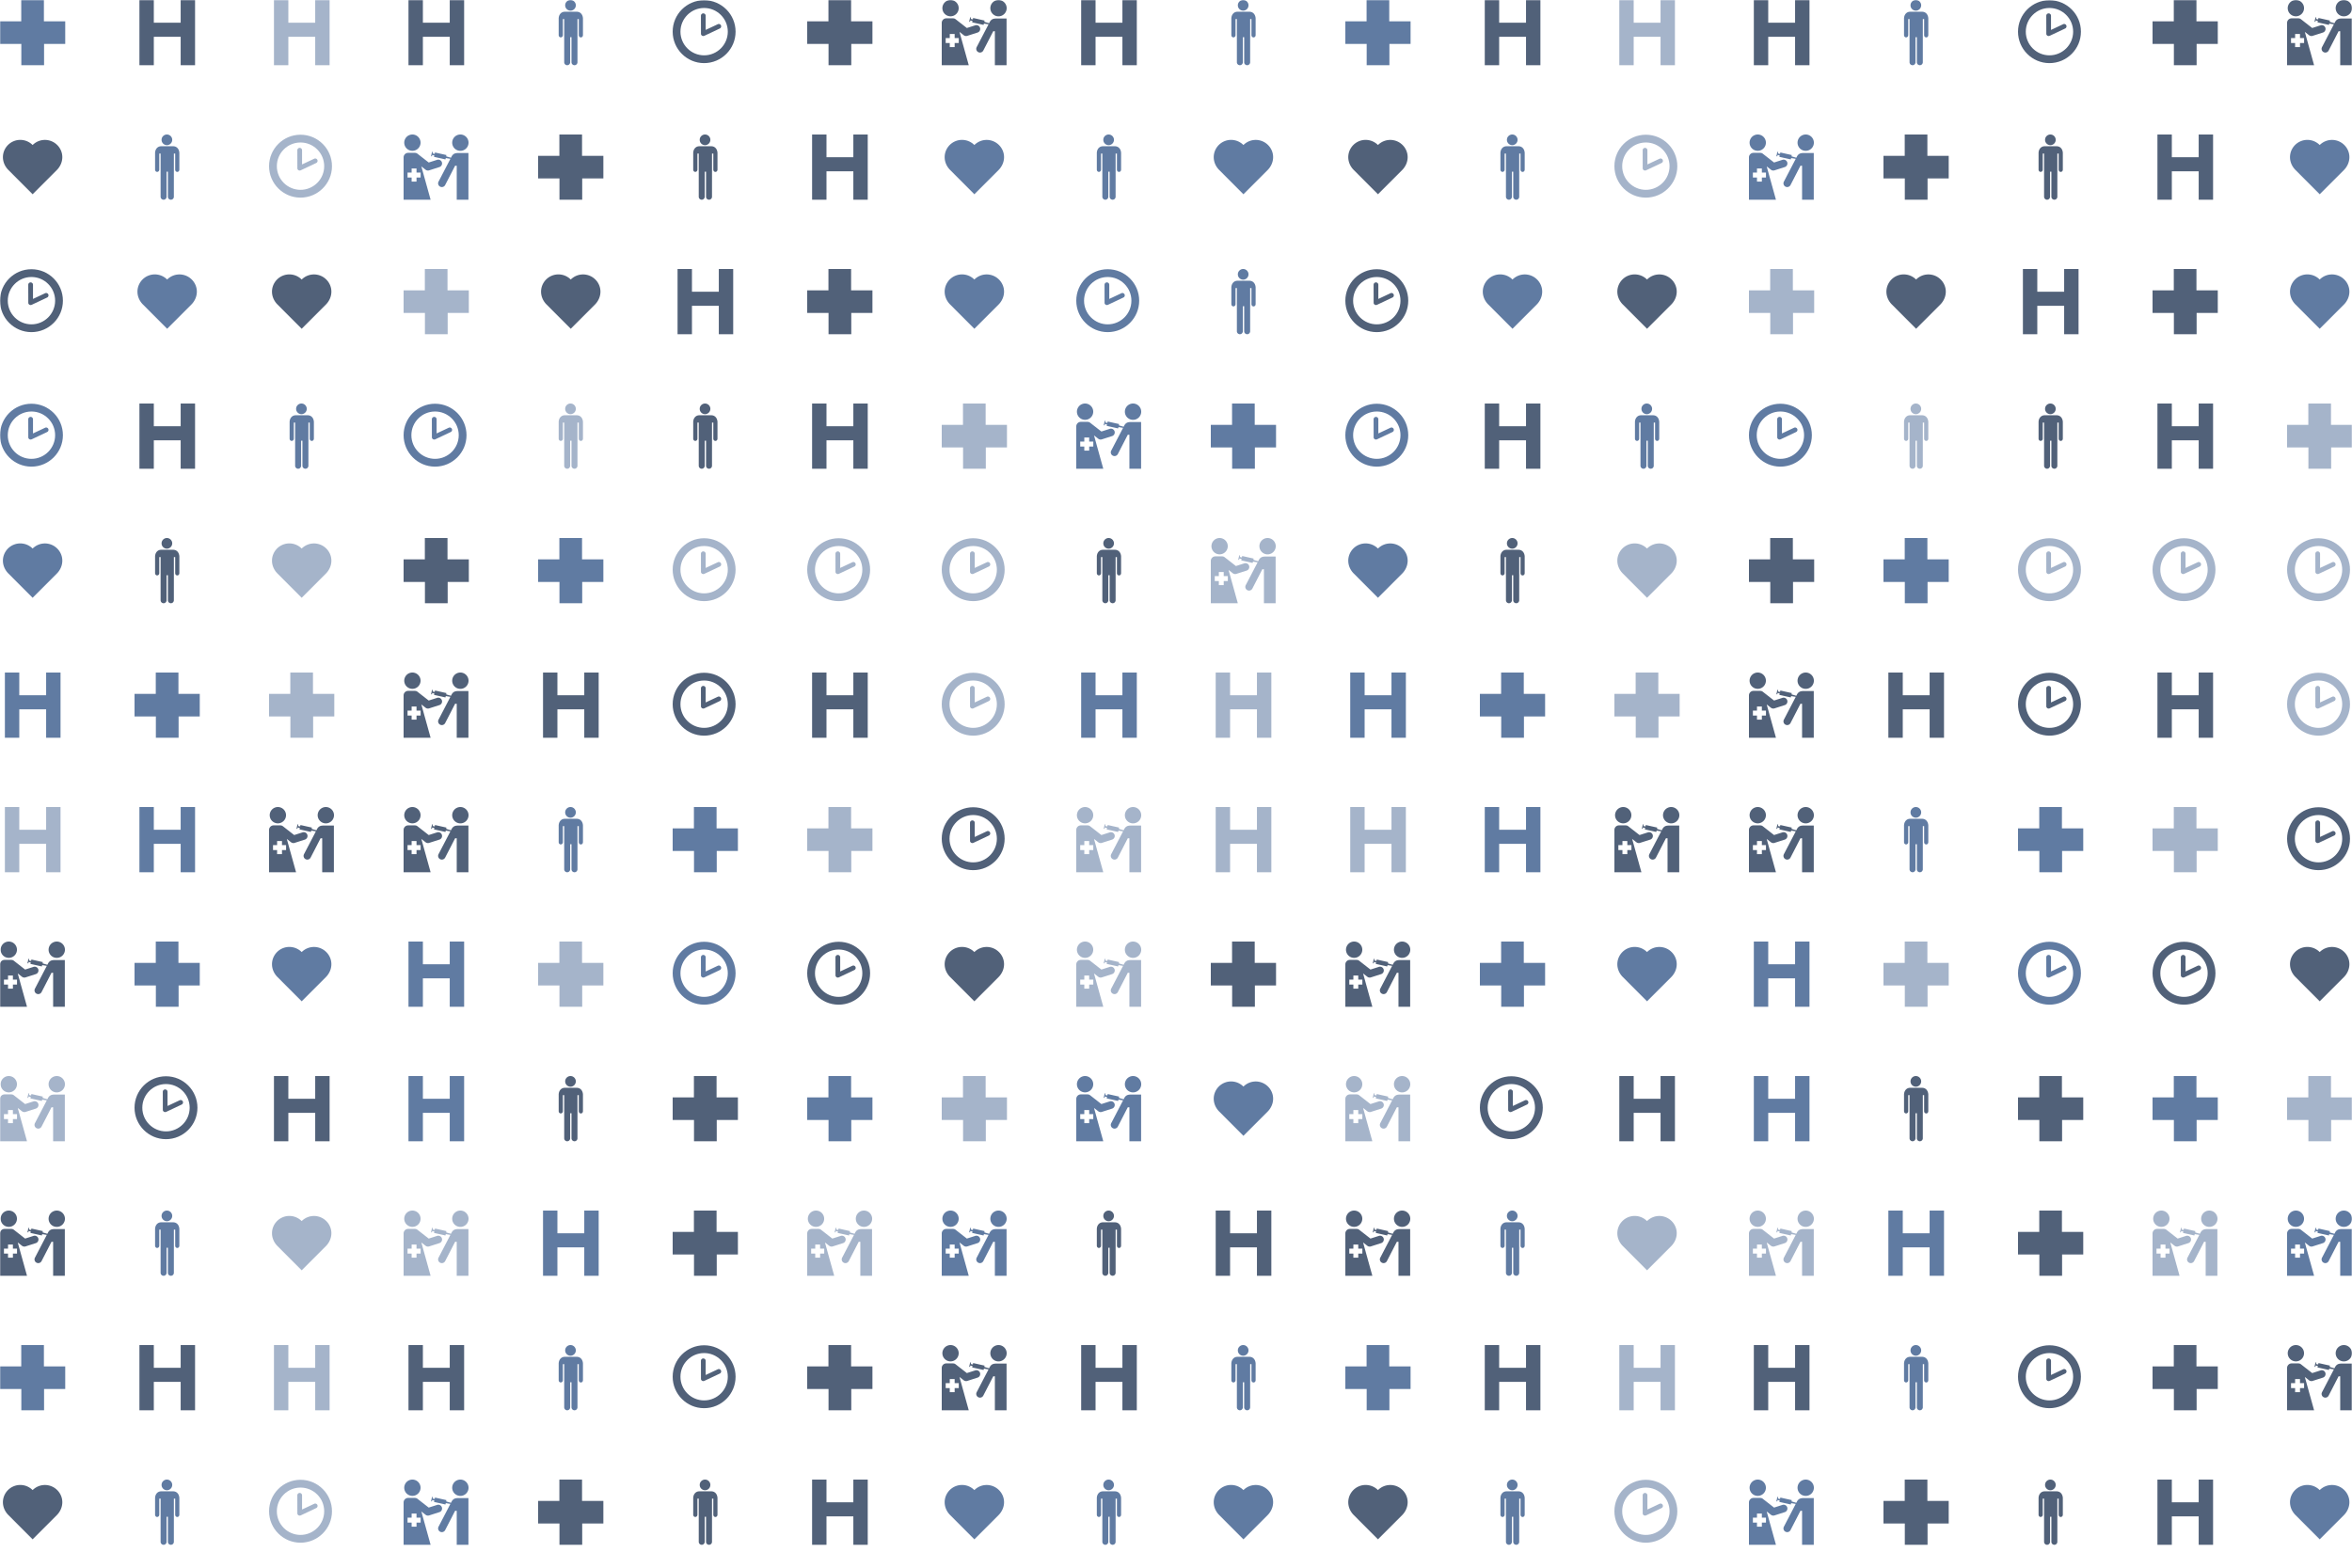 <svg xmlns="http://www.w3.org/2000/svg" version="1.1" xmlns:xlink="http://www.w3.org/1999/xlink" xmlns:svgjs="http://svgjs.com/svgjs" width="1500" height="1000" preserveAspectRatio="none" viewBox="0 0 1500 1000"><g mask="url(&quot;#SvgjsMask2090&quot;)" fill="none"><use xlink:href="#SvgjsG2097" transform="translate(0, 0)" fill="rgba(30, 69, 124, 0.4)"></use><use xlink:href="#SvgjsG2097" transform="translate(0, 858)" fill="rgba(30, 69, 124, 0.705)"></use><use xlink:href="#SvgjsG2097" transform="translate(858, 0)" fill="rgba(30, 69, 124, 0.705)"></use><use xlink:href="#SvgjsG2097" transform="translate(858, 858)" fill="rgba(30, 69, 124, 0.705)"></use></g><defs><mask id="SvgjsMask2090"><rect width="1500" height="1000" fill="#ffffff"></rect></mask><g id="SvgjsG2096"><path d="M6.633 1.305a1.305 1.305 0 1 0 2.611 0 1.305 1.305 0 1 0-2.611 0"></path><path d="M6.396 15.268a0.732 0.732 0 0 0 1.464 0l0-6.14h0.326l-0.002 6.14a0.732 0.732 0 0 0 1.464 0l0.003-10.585h0.321v3.901c0 0.785 1.024 0.785 1.021 0v-3.984c0-0.867-0.509-1.716-1.524-1.717l-2.926-0.001C5.619 2.882 5.04 3.636 5.04 4.576v4.008c0 0.779 1.029 0.779 1.029 0V4.683H6.397l-0.001 10.585z"></path></g><g id="SvgjsG2095"><path d="M8.221 6.211a0.931 0.931 0 0 1 1.171 0.604c0.156 0.489-0.114 1.013-0.604 1.171l-2.532 0.809a0.932 0.932 0 0 1-0.858-0.153l-1.047-0.819L6.625 16H0V5.61a1.111 1.111 0 0 1 1.111-1.111h1.657c0.236 0 0.454 0.075 0.633 0.215L6.158 6.87l2.063-0.659zM4.174 9.344h-1.005v-1.006h-1.199v1.006H0.969v1.203h1.001v1.001h1.199V10.547h1.005V9.344zM2.159 3.999c1.104 0 1.999-0.894 1.999-2C4.158 0.896 3.262 0 2.158 0S0.159 0.896 0.159 1.999c0 1.106 0.896 2 2 2m11.766 0.007c1.105 0 2.002-0.896 2.003-2.001C15.928 0.898 15.03 0 13.925 0c-1.106 0-2.003 0.898-2.002 2.005 0 1.105 0.896 2.002 2.002 2.001"></path><path d="M13.32 4.544c-0.819 0-1.191 0.28-1.502 0.766l-0.202 0.387-1.169-0.342 0.049-0.319-2.795-0.626-0.077 0.349-0.523-0.116 0.078-0.35-0.209-0.047-0.24 1.071 0.209 0.047 0.08-0.35 0.522 0.117-0.078 0.35 2.795 0.626 0.091-0.328 1.132 0.183-2.918 5.609a0.912 0.912 0 0 0 0.408 1.224c0.451 0.227 0.999 0.043 1.227-0.407l2.434-4.724h0.399v8.335h2.869V4.544H13.32z"></path></g><g id="SvgjsG2092"><path d="M8 14.66l5.904-5.908c1.836-1.836 1.8-4.512 0.132-6.174A4.268 4.268 0 0 0 8 2.58a4.264 4.264 0 0 0-6.03-0.02C0.3 4.24 0.26 6.92 2.1 8.744L8 14.66z"></path></g><g id="SvgjsG2091"><path d="M5.211 0h5.557v5.234H16v5.539H10.81V15.998h-5.578V10.773H0v-5.539h5.211z"></path></g><g id="SvgjsG2093"><path d="M7.713 15.485C3.459 15.485 0 12.025 0 7.768 0 3.513 3.459 0.051 7.713 0.051S15.432 3.513 15.432 7.768c0 4.257-3.465 7.716-7.719 7.717z m0-1.91c3.201 0 5.81-2.604 5.81-5.809 0-3.199-2.61-5.807-5.81-5.807-3.202 0-5.804 2.609-5.804 5.807-0.001 3.206 2.602 5.809 5.804 5.809z"></path><path d="M7.753 8.787a0.574 0.574 0 0 1-0.554-0.042 0.578 0.578 0 0 1-0.259-0.399L6.931 3.862a0.58 0.58 0 0 1 1.162 0v3.478l2.975-1.4a0.578 0.578 0 0 1 0.773 0.275c0.138 0.292 0.011 0.637-0.276 0.774l-3.81 1.798z"></path></g><g id="SvgjsG2094"><path d="M11.318 9.025V16h3.529V0H11.318v5.573h-6.589V0H1.2v16h3.529V9.025h6.589z"></path></g><g id="SvgjsG2097"><use xlink:href="#SvgjsG2091" transform="translate(0, 0) scale(2.6)" fill="rgba(30, 69, 124, 0.705)"></use><use xlink:href="#SvgjsG2092" transform="translate(0, 85.8) scale(2.6)" fill="rgba(9, 32, 65, 0.705)"></use><use xlink:href="#SvgjsG2093" transform="translate(0, 171.6) scale(2.6)" fill="rgba(9, 32, 65, 0.705)"></use><use xlink:href="#SvgjsG2093" transform="translate(0, 257.4) scale(2.6)" fill="rgba(30, 69, 124, 0.705)"></use><use xlink:href="#SvgjsG2092" transform="translate(0, 343.2) scale(2.6)" fill="rgba(30, 69, 124, 0.705)"></use><use xlink:href="#SvgjsG2094" transform="translate(0, 429) scale(2.6)" fill="rgba(30, 69, 124, 0.705)"></use><use xlink:href="#SvgjsG2094" transform="translate(0, 514.8) scale(2.6)" fill="rgba(30, 69, 124, 0.4)"></use><use xlink:href="#SvgjsG2095" transform="translate(0, 600.6) scale(2.6)" fill="rgba(9, 32, 65, 0.705)"></use><use xlink:href="#SvgjsG2095" transform="translate(0, 686.4) scale(2.6)" fill="rgba(30, 69, 124, 0.4)"></use><use xlink:href="#SvgjsG2095" transform="translate(0, 772.2) scale(2.6)" fill="rgba(9, 32, 65, 0.705)"></use><use xlink:href="#SvgjsG2094" transform="translate(85.8, 0) scale(2.6)" fill="rgba(9, 32, 65, 0.705)"></use><use xlink:href="#SvgjsG2096" transform="translate(85.8, 85.8) scale(2.6)" fill="rgba(30, 69, 124, 0.705)"></use><use xlink:href="#SvgjsG2092" transform="translate(85.8, 171.6) scale(2.6)" fill="rgba(30, 69, 124, 0.705)"></use><use xlink:href="#SvgjsG2094" transform="translate(85.8, 257.4) scale(2.6)" fill="rgba(9, 32, 65, 0.705)"></use><use xlink:href="#SvgjsG2096" transform="translate(85.8, 343.2) scale(2.6)" fill="rgba(9, 32, 65, 0.705)"></use><use xlink:href="#SvgjsG2091" transform="translate(85.8, 429) scale(2.6)" fill="rgba(30, 69, 124, 0.705)"></use><use xlink:href="#SvgjsG2094" transform="translate(85.8, 514.8) scale(2.6)" fill="rgba(30, 69, 124, 0.705)"></use><use xlink:href="#SvgjsG2091" transform="translate(85.8, 600.6) scale(2.6)" fill="rgba(30, 69, 124, 0.705)"></use><use xlink:href="#SvgjsG2093" transform="translate(85.8, 686.4) scale(2.6)" fill="rgba(9, 32, 65, 0.705)"></use><use xlink:href="#SvgjsG2096" transform="translate(85.8, 772.2) scale(2.6)" fill="rgba(30, 69, 124, 0.705)"></use><use xlink:href="#SvgjsG2094" transform="translate(171.6, 0) scale(2.6)" fill="rgba(30, 69, 124, 0.4)"></use><use xlink:href="#SvgjsG2093" transform="translate(171.6, 85.8) scale(2.6)" fill="rgba(30, 69, 124, 0.4)"></use><use xlink:href="#SvgjsG2092" transform="translate(171.6, 171.6) scale(2.6)" fill="rgba(9, 32, 65, 0.705)"></use><use xlink:href="#SvgjsG2096" transform="translate(171.6, 257.4) scale(2.6)" fill="rgba(30, 69, 124, 0.705)"></use><use xlink:href="#SvgjsG2092" transform="translate(171.6, 343.2) scale(2.6)" fill="rgba(30, 69, 124, 0.4)"></use><use xlink:href="#SvgjsG2091" transform="translate(171.6, 429) scale(2.6)" fill="rgba(30, 69, 124, 0.4)"></use><use xlink:href="#SvgjsG2095" transform="translate(171.6, 514.8) scale(2.6)" fill="rgba(9, 32, 65, 0.705)"></use><use xlink:href="#SvgjsG2092" transform="translate(171.6, 600.6) scale(2.6)" fill="rgba(30, 69, 124, 0.705)"></use><use xlink:href="#SvgjsG2094" transform="translate(171.6, 686.4) scale(2.6)" fill="rgba(9, 32, 65, 0.705)"></use><use xlink:href="#SvgjsG2092" transform="translate(171.6, 772.2) scale(2.6)" fill="rgba(30, 69, 124, 0.4)"></use><use xlink:href="#SvgjsG2094" transform="translate(257.4, 0) scale(2.6)" fill="rgba(9, 32, 65, 0.705)"></use><use xlink:href="#SvgjsG2095" transform="translate(257.4, 85.8) scale(2.6)" fill="rgba(30, 69, 124, 0.705)"></use><use xlink:href="#SvgjsG2091" transform="translate(257.4, 171.6) scale(2.6)" fill="rgba(30, 69, 124, 0.4)"></use><use xlink:href="#SvgjsG2093" transform="translate(257.4, 257.4) scale(2.6)" fill="rgba(30, 69, 124, 0.705)"></use><use xlink:href="#SvgjsG2091" transform="translate(257.4, 343.2) scale(2.6)" fill="rgba(9, 32, 65, 0.705)"></use><use xlink:href="#SvgjsG2095" transform="translate(257.4, 429) scale(2.6)" fill="rgba(9, 32, 65, 0.705)"></use><use xlink:href="#SvgjsG2095" transform="translate(257.4, 514.8) scale(2.6)" fill="rgba(9, 32, 65, 0.705)"></use><use xlink:href="#SvgjsG2094" transform="translate(257.4, 600.6) scale(2.6)" fill="rgba(30, 69, 124, 0.705)"></use><use xlink:href="#SvgjsG2094" transform="translate(257.4, 686.4) scale(2.6)" fill="rgba(30, 69, 124, 0.705)"></use><use xlink:href="#SvgjsG2095" transform="translate(257.4, 772.2) scale(2.6)" fill="rgba(30, 69, 124, 0.4)"></use><use xlink:href="#SvgjsG2096" transform="translate(343.2, 0) scale(2.6)" fill="rgba(30, 69, 124, 0.705)"></use><use xlink:href="#SvgjsG2091" transform="translate(343.2, 85.8) scale(2.6)" fill="rgba(9, 32, 65, 0.705)"></use><use xlink:href="#SvgjsG2092" transform="translate(343.2, 171.6) scale(2.6)" fill="rgba(9, 32, 65, 0.705)"></use><use xlink:href="#SvgjsG2096" transform="translate(343.2, 257.4) scale(2.6)" fill="rgba(30, 69, 124, 0.4)"></use><use xlink:href="#SvgjsG2091" transform="translate(343.2, 343.2) scale(2.6)" fill="rgba(30, 69, 124, 0.705)"></use><use xlink:href="#SvgjsG2094" transform="translate(343.2, 429) scale(2.6)" fill="rgba(9, 32, 65, 0.705)"></use><use xlink:href="#SvgjsG2096" transform="translate(343.2, 514.8) scale(2.6)" fill="rgba(30, 69, 124, 0.705)"></use><use xlink:href="#SvgjsG2091" transform="translate(343.2, 600.6) scale(2.6)" fill="rgba(30, 69, 124, 0.4)"></use><use xlink:href="#SvgjsG2096" transform="translate(343.2, 686.4) scale(2.6)" fill="rgba(9, 32, 65, 0.705)"></use><use xlink:href="#SvgjsG2094" transform="translate(343.2, 772.2) scale(2.6)" fill="rgba(30, 69, 124, 0.705)"></use><use xlink:href="#SvgjsG2093" transform="translate(429, 0) scale(2.6)" fill="rgba(9, 32, 65, 0.705)"></use><use xlink:href="#SvgjsG2096" transform="translate(429, 85.8) scale(2.6)" fill="rgba(9, 32, 65, 0.705)"></use><use xlink:href="#SvgjsG2094" transform="translate(429, 171.6) scale(2.6)" fill="rgba(9, 32, 65, 0.705)"></use><use xlink:href="#SvgjsG2096" transform="translate(429, 257.4) scale(2.6)" fill="rgba(9, 32, 65, 0.705)"></use><use xlink:href="#SvgjsG2093" transform="translate(429, 343.2) scale(2.6)" fill="rgba(30, 69, 124, 0.4)"></use><use xlink:href="#SvgjsG2093" transform="translate(429, 429) scale(2.6)" fill="rgba(9, 32, 65, 0.705)"></use><use xlink:href="#SvgjsG2091" transform="translate(429, 514.8) scale(2.6)" fill="rgba(30, 69, 124, 0.705)"></use><use xlink:href="#SvgjsG2093" transform="translate(429, 600.6) scale(2.6)" fill="rgba(30, 69, 124, 0.705)"></use><use xlink:href="#SvgjsG2091" transform="translate(429, 686.4) scale(2.6)" fill="rgba(9, 32, 65, 0.705)"></use><use xlink:href="#SvgjsG2091" transform="translate(429, 772.2) scale(2.6)" fill="rgba(9, 32, 65, 0.705)"></use><use xlink:href="#SvgjsG2091" transform="translate(514.8, 0) scale(2.6)" fill="rgba(9, 32, 65, 0.705)"></use><use xlink:href="#SvgjsG2094" transform="translate(514.8, 85.8) scale(2.6)" fill="rgba(9, 32, 65, 0.705)"></use><use xlink:href="#SvgjsG2091" transform="translate(514.8, 171.6) scale(2.6)" fill="rgba(9, 32, 65, 0.705)"></use><use xlink:href="#SvgjsG2094" transform="translate(514.8, 257.4) scale(2.6)" fill="rgba(9, 32, 65, 0.705)"></use><use xlink:href="#SvgjsG2093" transform="translate(514.8, 343.2) scale(2.6)" fill="rgba(30, 69, 124, 0.4)"></use><use xlink:href="#SvgjsG2094" transform="translate(514.8, 429) scale(2.6)" fill="rgba(9, 32, 65, 0.705)"></use><use xlink:href="#SvgjsG2091" transform="translate(514.8, 514.8) scale(2.6)" fill="rgba(30, 69, 124, 0.4)"></use><use xlink:href="#SvgjsG2093" transform="translate(514.8, 600.6) scale(2.6)" fill="rgba(9, 32, 65, 0.705)"></use><use xlink:href="#SvgjsG2091" transform="translate(514.8, 686.4) scale(2.6)" fill="rgba(30, 69, 124, 0.705)"></use><use xlink:href="#SvgjsG2095" transform="translate(514.8, 772.2) scale(2.6)" fill="rgba(30, 69, 124, 0.4)"></use><use xlink:href="#SvgjsG2095" transform="translate(600.6, 0) scale(2.6)" fill="rgba(9, 32, 65, 0.705)"></use><use xlink:href="#SvgjsG2092" transform="translate(600.6, 85.8) scale(2.6)" fill="rgba(30, 69, 124, 0.705)"></use><use xlink:href="#SvgjsG2092" transform="translate(600.6, 171.6) scale(2.6)" fill="rgba(30, 69, 124, 0.705)"></use><use xlink:href="#SvgjsG2091" transform="translate(600.6, 257.4) scale(2.6)" fill="rgba(30, 69, 124, 0.4)"></use><use xlink:href="#SvgjsG2093" transform="translate(600.6, 343.2) scale(2.6)" fill="rgba(30, 69, 124, 0.4)"></use><use xlink:href="#SvgjsG2093" transform="translate(600.6, 429) scale(2.6)" fill="rgba(30, 69, 124, 0.4)"></use><use xlink:href="#SvgjsG2093" transform="translate(600.6, 514.8) scale(2.6)" fill="rgba(9, 32, 65, 0.705)"></use><use xlink:href="#SvgjsG2092" transform="translate(600.6, 600.6) scale(2.6)" fill="rgba(9, 32, 65, 0.705)"></use><use xlink:href="#SvgjsG2091" transform="translate(600.6, 686.4) scale(2.6)" fill="rgba(30, 69, 124, 0.4)"></use><use xlink:href="#SvgjsG2095" transform="translate(600.6, 772.2) scale(2.6)" fill="rgba(30, 69, 124, 0.705)"></use><use xlink:href="#SvgjsG2094" transform="translate(686.4, 0) scale(2.6)" fill="rgba(9, 32, 65, 0.705)"></use><use xlink:href="#SvgjsG2096" transform="translate(686.4, 85.8) scale(2.6)" fill="rgba(30, 69, 124, 0.705)"></use><use xlink:href="#SvgjsG2093" transform="translate(686.4, 171.6) scale(2.6)" fill="rgba(30, 69, 124, 0.705)"></use><use xlink:href="#SvgjsG2095" transform="translate(686.4, 257.4) scale(2.6)" fill="rgba(30, 69, 124, 0.705)"></use><use xlink:href="#SvgjsG2096" transform="translate(686.4, 343.2) scale(2.6)" fill="rgba(9, 32, 65, 0.705)"></use><use xlink:href="#SvgjsG2094" transform="translate(686.4, 429) scale(2.6)" fill="rgba(30, 69, 124, 0.705)"></use><use xlink:href="#SvgjsG2095" transform="translate(686.4, 514.8) scale(2.6)" fill="rgba(30, 69, 124, 0.4)"></use><use xlink:href="#SvgjsG2095" transform="translate(686.4, 600.6) scale(2.6)" fill="rgba(30, 69, 124, 0.4)"></use><use xlink:href="#SvgjsG2095" transform="translate(686.4, 686.4) scale(2.6)" fill="rgba(30, 69, 124, 0.705)"></use><use xlink:href="#SvgjsG2096" transform="translate(686.4, 772.2) scale(2.6)" fill="rgba(9, 32, 65, 0.705)"></use><use xlink:href="#SvgjsG2096" transform="translate(772.2, 0) scale(2.6)" fill="rgba(30, 69, 124, 0.705)"></use><use xlink:href="#SvgjsG2092" transform="translate(772.2, 85.8) scale(2.6)" fill="rgba(30, 69, 124, 0.705)"></use><use xlink:href="#SvgjsG2096" transform="translate(772.2, 171.6) scale(2.6)" fill="rgba(30, 69, 124, 0.705)"></use><use xlink:href="#SvgjsG2091" transform="translate(772.2, 257.4) scale(2.6)" fill="rgba(30, 69, 124, 0.705)"></use><use xlink:href="#SvgjsG2095" transform="translate(772.2, 343.2) scale(2.6)" fill="rgba(30, 69, 124, 0.4)"></use><use xlink:href="#SvgjsG2094" transform="translate(772.2, 429) scale(2.6)" fill="rgba(30, 69, 124, 0.4)"></use><use xlink:href="#SvgjsG2094" transform="translate(772.2, 514.8) scale(2.6)" fill="rgba(30, 69, 124, 0.4)"></use><use xlink:href="#SvgjsG2091" transform="translate(772.2, 600.6) scale(2.6)" fill="rgba(9, 32, 65, 0.705)"></use><use xlink:href="#SvgjsG2092" transform="translate(772.2, 686.4) scale(2.6)" fill="rgba(30, 69, 124, 0.705)"></use><use xlink:href="#SvgjsG2094" transform="translate(772.2, 772.2) scale(2.6)" fill="rgba(9, 32, 65, 0.705)"></use></g></defs></svg>